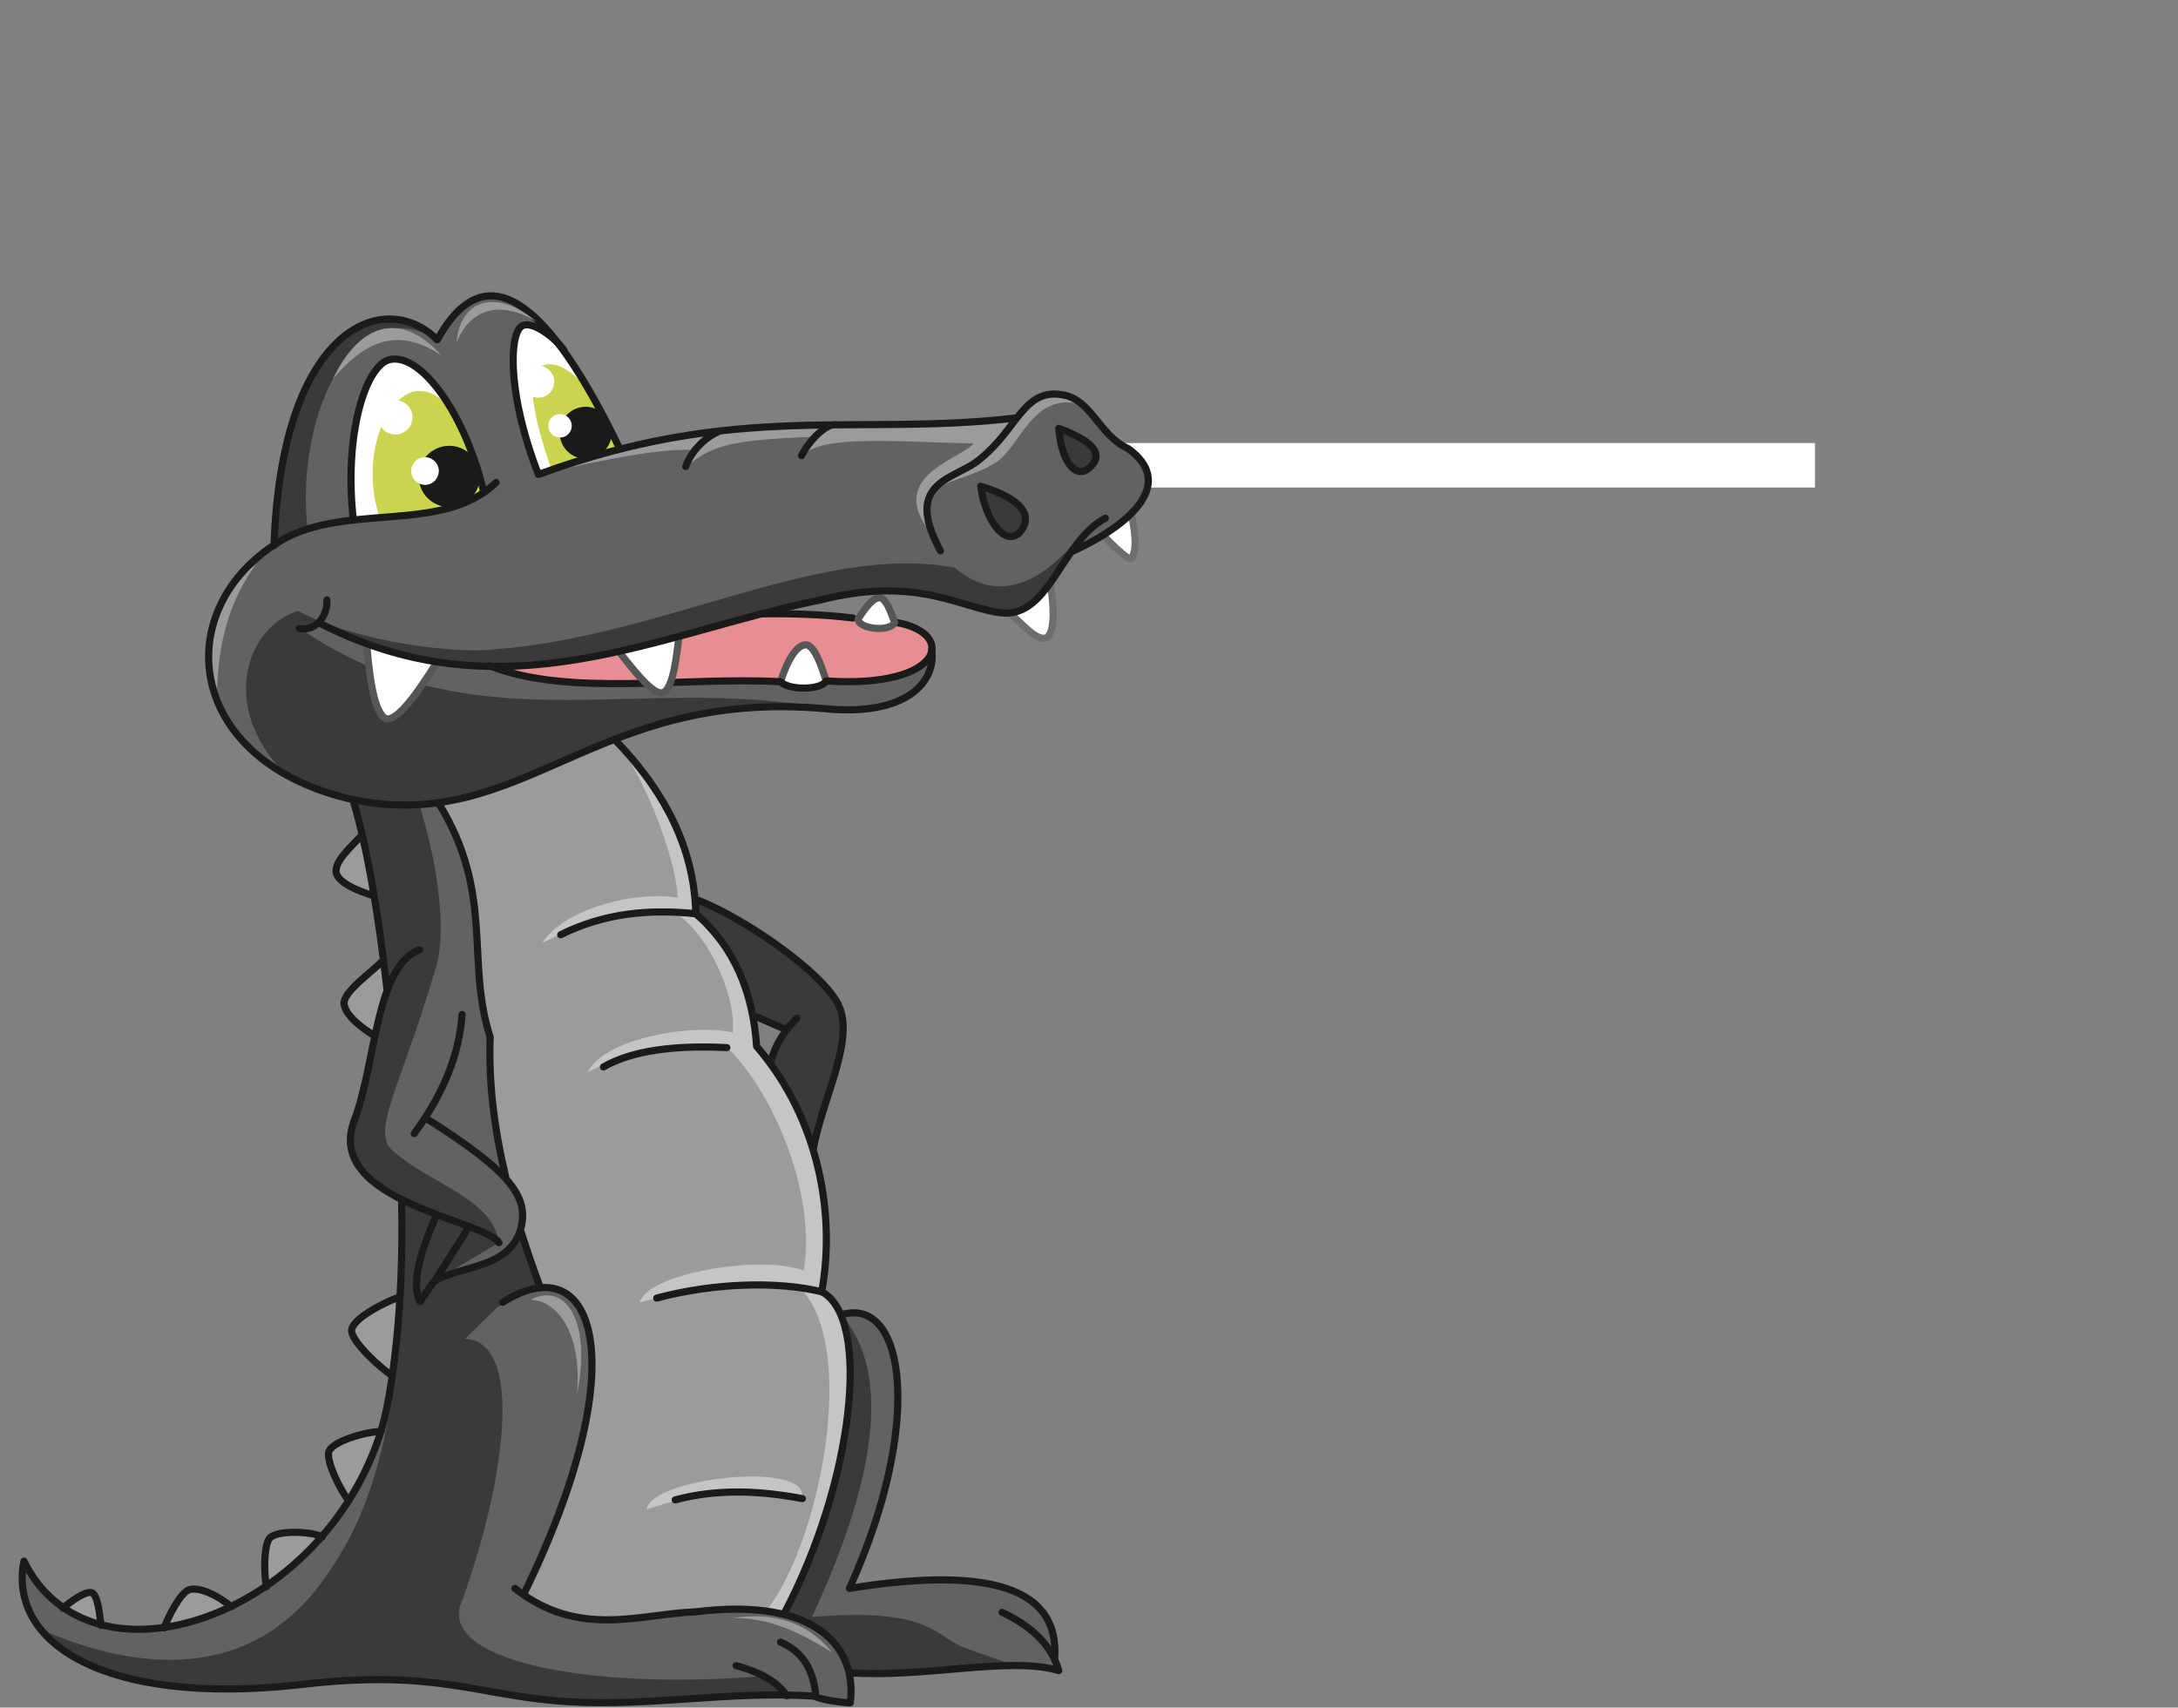 <?xml version="1.0" encoding="utf-8"?>
<!-- Generator: Adobe Illustrator 21.1.0, SVG Export Plug-In . SVG Version: 6.00 Build 0)  -->
<svg version="1.1" id="Layer_1" xmlns="http://www.w3.org/2000/svg" xmlns:xlink="http://www.w3.org/1999/xlink" x="0px" y="0px"
	 viewBox="0 0 519 407" style="enable-background:new 0 0 519 407;" xml:space="preserve">
<rect x="0" y="0" width="519" height="407" fill="#808080" stroke="none"/>
<style type="text/css">
	.st0{fill-rule:evenodd;clip-rule:evenodd;fill:#3B3A39;}
	.st1{fill-rule:evenodd;clip-rule:evenodd;fill:#626261;}
	.st2{fill-rule:evenodd;clip-rule:evenodd;fill:#C5C5C6;}
	.st3{fill-rule:evenodd;clip-rule:evenodd;fill:#9B9B9B;}
	.st4{fill-rule:evenodd;clip-rule:evenodd;fill:#FFFFFF;}
	.st5{fill-rule:evenodd;clip-rule:evenodd;fill:#CAD44E;}
	.st6{fill-rule:evenodd;clip-rule:evenodd;fill:#1A1A18;}
	.st7{fill:none;stroke:#6E6E6E;stroke-width:1.702;stroke-linecap:round;stroke-linejoin:round;stroke-miterlimit:22.926;}
	.st8{fill:none;stroke:#575656;stroke-width:1.702;stroke-linecap:round;stroke-linejoin:round;stroke-miterlimit:22.926;}
	.st9{fill-rule:evenodd;clip-rule:evenodd;fill:#F5B0B4;}
	.st10{fill-rule:evenodd;clip-rule:evenodd;fill:#E78E92;}
	.st11{fill:none;stroke:#1A1A18;stroke-width:1.702;stroke-linecap:round;stroke-linejoin:round;stroke-miterlimit:22.926;}
</style>
<path class="st0" d="M193.8,273.8l-10.1-20.5l3.9-7.8l-7.1-3.1l-14.6-24.6l-0.2-3.6c10.6,3.8,29.9,16.9,34.1,25
	C203.9,247.6,196.1,261.5,193.8,273.8z"/>
<path class="st1" d="M252.3,398.2l-11.7-1.2c-9.4,0.5-24.8,2.3-38.2,1.7l-15.5-13.9l13.6-71.3c19.3-3.7,16.1,34.2,2,65.2
	c31.9-5.3,50.2-1.4,49.4,17.6L252.3,398.2z"/>
<path class="st0" d="M240.8,396.6l-5.9,1.1c-12.7,1.2-23.8,1.7-37.2,1l-16.9-15.6l12.5-75.6c21.1,12.2,16.9,42,0.2,77.9
	c29.1-2.4,29.1,4.9,37,7.6L240.8,396.6z"/>
<path class="st2" d="M146.5,176.3c-17.4,3.7-28.5,9-39.1,8.6c-3.2,11-1.6,30,4,55.5c20.4,28,64,11,69.3,33.9l-1.6-1.1
	c-17.5,2.2-38.8,1.2-62.7-2c3,14.4,5.9,26.4,9.6,36.3c19.9-1.6,16,30.7-1.7,74.1c10.3,16.7,39.9-0.8,62.4,3.1
	c11.4-19.9,23.4-67.8,9-76.8c1.8-16.4,1.6-37.9-15.5-58.5c1.1-6.9-4.9-24.4-14.5-31.6C165.9,207,159.8,189.4,146.5,176.3z"/>
<path class="st3" d="M146.5,176.3c-17.4,3.7-32.9,8.8-43.5,8.4c-3.2,11,2.9,30.2,8.5,55.7l5.1,30.8c3,14.4,8.6,25.8,12.3,35.7
	c18-0.2,16.1,31.5-3.7,72.8c13.5,13.6,35,0.2,57.5,4.1c12.6-16.1,22-62.6,7.9-76.9c5.6-19-5.8-46.2-17.4-57.3
	c4.7-5-2.3-25.9-12.6-32.2C164.4,214.3,155.2,186.7,146.5,176.3z"/>
<path class="st3" d="M89.4,247l2.8-10.5l-0.8-7.6c-2.5,2.7-9.9,7.7-9.4,10.6C82.5,242.2,86.4,245.1,89.4,247z M93.5,327.9l1.8-18.7
	C79.5,316.1,81.8,317.8,93.5,327.9z M83.1,357.8l7.7-16.5c-3.5,0-12,2.4-12.5,5C77.9,348.8,81.1,355.3,83.1,357.8z M63.5,378.1
	l7.3-5.8l6-6.1c-2.9-1.4-11.1-1.6-12.6,0.4C62.8,368.5,62.8,375.2,63.5,378.1z M39.1,388l7.9-1.8l8.1-3.2c-2.6-2.4-7.6-4.9-10-4.1
	C42.9,379.8,40.2,385.2,39.1,388z M15,383.3l9.1,4.1c-0.4-2.7-0.8-7.4-2.3-7.8C20.3,379.2,16.7,381.8,15,383.3z M89.5,213.6
	l-2.9-14.9c-2.3,2.5-6.8,6.6-6.4,9.2C80.6,210.4,85.7,212.5,89.5,213.6z"/>
<path class="st1" d="M128.8,306.9c10.2-3.1,22.9,18.5-3.8,73.2c17.7,12.5,41.5-0.3,61.8,4.6c13.1,2.7,16.9,10.2,15.7,21.1l-1.9-0.9
	l-11.4-0.6c-27.7,0.7-49.5,5.7-85.9-3.1c-28.6-4.9-101.9,11.9-97.6-29c12.3,26.7,54.7,15.4,71.1-6c18.8-19.5,18.7-51.4,18.9-80
	l-8.3-12.9l4.9-37.5l-2.8-20.7l-5.3-24.5l20.3,0.7c11.9,16.5,7.7,39,12.3,55.8l0.7,16.8l3,16.5c3.9,4.4,4.9,8.9,3.1,13.6
	L128.8,306.9z"/>
<path class="st0" d="M118.9,296.2l-15.4,9.1c6.9-3.9,17.7-3.1,20.6-11.7l4.6,13.3l-10.1,4.6l-7.8,7.6c14.5,0.7,9.2,35-0.6,62.2
	c-6.9,14.1,28.6,21.7,71.8,18.2l5.4,4.6c-27.6-1.7-33.2,6.7-84.1-3c-30.1-5.2-69,13.2-93.6-12.7c13.4,5.7,48.2,18.5,69.4-14.8
	c16.6-24.5,16.4-59.1,16.6-87.7c-9.8-4.8-14.2-10.2-11.3-18.8l8.3-32.1l-3.3-19.9l-5.3-24.5l15.8,1.2c3.7,11.4,6.9,29.1,4,38.7
	c-8.9,30.4-16.3,40-9.5,44.4C102.6,282.1,117.6,285.9,118.9,296.2z"/>
<rect x="244.8" y="105.6" class="st4" width="187.7" height="10.6"/>
<path class="st1" d="M181.4,146.3c14.2-4.6,34.6-7.3,41.8-4.2c13.5,4.7,20.2,11.2,32.1-10.5c6.2-3.1,28.2-15.4,13.6-24.7l-6.1-4.9
	c-5.5-8.5-12.7-12.7-20.4-2.4c-21.7,4.9-53.3-2.4-94.6,7.4c-18.7-39.7-34.9-44.6-43.5-26c-12.8-12.6-37.3-3-38.9,49
	c-26.4,19.1-15.3,44.8,0.4,53.2l82.7-12.7l35.7-2c23.1,1.7,37.7,1.1,38.3-13.9c-2.6,7-11.9,9-25.6,7.7c-3.9,2.5-7.5,2.5-10.9,0.2
	c-23.1-1.3-49.2,4.2-69.3-3.8L181.4,146.3z"/>
<path class="st0" d="M73.3,126.1l-8,3.8c1.5-50.2,23.6-61.5,38.9-49C82.9,68.5,70.3,101.7,73.3,126.1z M205.1,141
	c12.2-2.6,15.3,1.3,24.3,2.7c13.5,4.7,16.4,1.7,25.9-12.1c3.2-8-10.7,18.2-27.8,3.7c-32.9-6.2-72,18-113.6,19.7
	c-11.1,0.1-30.6-2.8-42.9-9.4c-12.1,3.8-18.9,22.4-3.4,38.5c42.3,26.4,75.5-21.1,127.5-15.5c-44.3-7.8-82.5,9.3-123.6-18.8l5.4-1
	l15.2,6.1l12.2,2.8l12.4,1.1C145.9,158.8,175.6,147,205.1,141z"/>
<path class="st4" d="M84.2,124c11.7-1,21.8-1.4,31.1-6.6c-6.2-22.3-14.4-32.8-22.4-31.7C85,89.1,81.8,111.2,84.2,124z"/>
<path class="st4" d="M132.4,80.9l6.9,10.2l8.4,15.8l-19.5,6.2C119.1,82.5,120,71.4,132.4,80.9z"/>
<path class="st5" d="M131.4,111.9l16.3-5c-4.7-12.5-12.3-21.4-18-19.9C124.6,88.6,127.3,100,131.4,111.9z"/>
<path class="st5" d="M90.5,123.4l16.3-2.2l8.5-3.8c-4.9-17.7-9.7-25.6-17.1-24C90.5,96.3,86.2,110.8,90.5,123.4z"/>
<ellipse transform="matrix(0.953 -0.302 0.302 0.953 -29.312 37.644)" class="st6" cx="107.1" cy="113.6" rx="7.3" ry="7.3"/>
<ellipse transform="matrix(0.953 -0.302 0.302 0.953 -29.188 35.842)" class="st4" cx="101.3" cy="112.3" rx="3.3" ry="3.3"/>
<ellipse transform="matrix(0.953 -0.302 0.302 0.953 -25.625 33.089)" class="st4" cx="94.2" cy="99.5" rx="4.1" ry="4.1"/>
<ellipse transform="matrix(0.953 -0.302 0.302 0.953 -24.637 46.966)" class="st6" cx="139.6" cy="103.2" rx="6.2" ry="6.2"/>
<ellipse transform="matrix(0.953 -0.302 0.302 0.953 -24.434 45.079)" class="st4" cx="133.5" cy="101.5" rx="2.8" ry="2.8"/>
<path class="st4" d="M250.3,138.8c-3.8,5.7-6.9,7.7-9.7,7.2c2.6,2.2,6.4,6.9,8.8,5.9C251.1,150.8,251.4,146.4,250.3,138.8z"/>
<path class="st7" d="M240.6,146.1c2.6,2.2,6.4,6.9,8.8,5.9c1.7-1.2,2-5.5,0.9-13.2"/>
<path class="st4" d="M104.1,157.7l-16.7-4.3c0.7,9.5,2,16.5,4.5,17.9C94.2,171.9,98.5,166.8,104.1,157.7z"/>
<path class="st8" d="M87.4,153.4c0.7,9.5,2,16.5,4.5,17.9c2.4,0.7,6.6-4.5,12.3-13.6"/>
<path class="st4" d="M269.5,122.5l-6.6,5c1.7,1.8,5.7,5.8,6.6,5.6C270.6,131.6,270.8,128.3,269.5,122.5z"/>
<path class="st7" d="M262.9,127.6c1.7,1.8,5.7,5.8,6.6,5.6c1.2-1.5,1.4-4.8,0.1-10.6"/>
<path class="st9" d="M116.5,158.8c26.4,0.1,44.3-8.3,66.5-12.5l21.4,1.2c-0.4,3.3,7.6,3.9,8.7,0.9c15.1,2.4,11.8,15.9-16.3,14
	c-1.4,2.3-9,2.2-10.9,0.2C162.9,161.3,135.8,166.3,116.5,158.8z"/>
<path class="st10" d="M116.5,158.8c26.4,0.1,44.3-8.3,66.5-12.5l21.4,1.2c-0.4,3.3,7.6,3.9,8.7,0.9c15.1,2.4,11.8,15.9-16.3,14
	c-1.4,2.3-9,2.2-10.9,0.2C162.9,161.3,135.8,166.3,116.5,158.8z"/>
<path class="st4" d="M186,162.5c4.2,2.1,7.8,2.1,10.9-0.2c-1.5-4.9-3-8.4-4.7-8.7C190,153.5,187.7,157.1,186,162.5z"/>
<path class="st8" d="M196.9,162.4c-1.5-4.9-3-8.4-4.7-8.7c-2.2-0.2-4.5,3.4-6.2,8.8"/>
<path class="st2" d="M175.7,246.4c-8.3-2.7-31.2,0.4-35.7,9.2c6.9-3.8,23-8.2,33.2-5.9L175.7,246.4z M192.5,303.3
	c-9-4.6-37.8-0.2-40.1,7.1c16.7-4,31.7-5.7,43.5-2.6L192.5,303.3z M154.1,359.8c14.1-5.1,28.9-4.3,37-2.7
	C193.1,347.9,154.8,352.3,154.1,359.8z M162.3,214.1c-10.9-2.1-28.2,2.7-33.1,10.7c12.2-6.4,22.1-8.9,36.1-6.6L162.3,214.1z"/>
<path class="st11" d="M189.9,242.7c-2.8,2.7-5.3,6.4-6.3,10.7 M103.5,305.3l-3.4,4.9c-1.8-3.4-0.9-9.9,4-20.7 M100,226.4
	c-10.5,3.8-10.4,27.1-15.6,40.7c-7.2,19.2,30.8,23.6,34.5,29.1 M110.1,241.8c-0.6,8.9-4,18.3-11.4,28.4 M124.2,293.7
	c1.4,4.4,2.9,8.8,4.6,13.3 M104.5,191.4c13.4,21.7,6.4,37.5,12.3,55.8c-0.4,10.9,1,22,3.7,33.3 M65.3,130
	c1.8-52.2,26.4-61.5,38.9-49c11.7-21.2,26.6-9.1,43.5,26 M203.2,147.3c-6.5-0.8-13.7-1.1-21.8-1 M213.2,148.3
	c15.1,2.4,11.8,15.9-16.3,14c-1.4,2.3-9,2.2-10.9,0.2c-23.1-1.3-50.2,3.7-69.3-3.8 M180.4,242.4l7.1,3.1 M187.5,404.2
	c-2.1-3.2-6.2-5.6-12.1-7.2 M194.5,404.5c2.2,0.8,6.1,1.3,8.1,1.4c1.7-12.8-7.5-25.4-37-21.7c-12.8,0.4-27.6,6.5-42.9-5.6
	 M119.8,310.4c21.9-13.9,32,14.3,5,69.6 M101.3,266.4c20.9,13.2,25.4,19.3,22.4,27.7c-3.5,8.2-13.4,7.5-20.1,11.2
	c2.7-4.3,5.5-8.6,8.2-13 M77.9,143c0.2,4-2.8,7.6-6.6,6.8 M55.1,383c-2.6-2.4-7.6-4.9-10-4.1c-2.2,0.8-4.9,6.3-6,9.1 M76.8,366.3
	c-2.9-1.4-11.1-1.6-12.6,0.4c-1.4,1.9-1.3,8.6-0.7,11.5 M90.8,341.2c-3.5,0-12,2.4-12.5,5c-0.4,2.5,2.8,9,4.8,11.5 M95.3,309.1
	c-3.5,1.2-11.9,5.4-11.5,8.3c0.4,2.7,6.7,8.6,9.7,10.5 M91.4,228.8c-2.5,2.7-9.9,7.7-9.4,10.6c0.4,2.7,4.3,5.7,7.3,7.5 M86,199.3
	c-2.3,2.5-6.3,6-5.9,8.6c0.4,2.5,5.2,4.5,9,5.6 M24.1,387.4c-0.4-2.7-0.8-7.4-2.3-7.8c-1.5-0.4-5.1,2.2-6.8,3.7 M238.8,384.3
	c8.4,4,12,8.8,13.5,13.9c-11.5-3.5-32.1,1.8-50,0.5"/>
<path class="st3" d="M61,134.5c-6.4,8.8-9.1,18.8-9.3,31.1C47.8,153.3,50.7,142.2,61,134.5z M79.4,90.2c6.6-7.6,14.5-13.2,25.9-5.4
	C94.2,72.6,84.7,79,79.4,90.2z M108.8,81.7c2.4-6.5,8.8-11.1,19-5.1C117.8,68.4,109.5,71.8,108.8,81.7z M241.3,99.7
	c-28.4,4.4-67.3-3.8-112.9,13.4c17.8-4.2,31-6.4,37.3-5.8l-2.2,3.9c6-4.7,9.4-6.4,30.9-7.1l-3.3,4.5c5-5,21.8-3.3,41-2.9
	c-3.9,4.1-21.8,8.1-9.5,22.3c-5.4-14.4,5-11.9,14.3-17.5c6.4-3.7,8.8-17.3,20.8-14.1C251.9,90.9,247.5,94.4,241.3,99.7z
	 M174.4,385.7c8.3-0.3,16.1,3.2,23.9,8.2C192.2,386.3,183.9,384.2,174.4,385.7z M137.5,332.4c1.3-15.1-5-22.5-11.1-22.6
	C134.4,305.6,141.1,314.1,137.5,332.4z"/>
<path class="st4" d="M161.8,151.6l-14.4,3.6c2.8,3.5,8.1,10.6,10.5,9.9C160.5,164.4,161.3,155.6,161.8,151.6z"/>
<path class="st4" d="M204.5,147.5c-0.3,2.2,7.2,3.4,8.7,0.9c-1.2-3.4-2.2-5.7-3.5-5.9C208.4,142.3,206.6,144.2,204.5,147.5z"/>
<path class="st8" d="M204.5,147.5c-0.3,2.2,7.2,3.4,8.7,0.9c-1.2-3.4-2.2-5.7-3.5-5.9C208.4,142.3,206.6,144.2,204.5,147.5z"/>
<path class="st8" d="M147.4,155.2c2.8,3.5,8.1,10.6,10.5,9.9c2.6-0.8,3.4-9.5,3.9-13.5"/>
<ellipse transform="matrix(0.953 -0.302 0.302 0.953 -21.479 43.017)" class="st4" cx="128.3" cy="91" rx="3.8" ry="3.8"/>
<path class="st11" d="M191.2,357.2c-10.1-1.9-20.2-2.4-30.3,0.3 M195.8,307.9c-10.6-2.6-25.9-2.1-39.3,1.5 M165.8,217.8
	c-11.2-1.2-22-0.1-32.2,5 M173.2,249.7c-12.2-0.6-22.4,0.6-29.4,4.6 M165.6,214.3c10.6,3.8,29.9,16.9,34.1,25
	c4.2,8.3-3.6,22.2-5.9,34.5 M146.5,176.3c13.4,13.8,19,27.7,19.3,41.5c9.2,7.9,13.6,18.7,14.5,31.6c15.1,17.5,18.8,40.5,15.5,58.5
	c11.9,6.1,7.7,45.3-9,76.8 M95.7,286.2c0.6,25.4-2.3,46.3-4.9,54.9c-14.1,44.8-69.3,63.2-85.1,31c-3.8,19.5,19.2,34.5,65.3,29.5
	c33.1-4,42.9,2.7,64.4,4c20.1,1.2,38.5-2.7,59-1.3c-0.5-6.1-3-10.6-8.4-12.9 M84.1,190.6c3.4,11.2,6.1,27.4,8.1,45.1 M118.2,115
	c-13.1,12.8-37.2,4.1-52.9,14.9c-24.9,16.4-20.9,51.7,18.8,60.7c40.7,8.3,57.3-26.5,112.3-21.7c19.9,2,26.8-6.6,25.6-14.2 M84.2,124
	c-2.3-20.4,2.9-37,8.7-38.3c7.5-1.6,18,13,22.4,31.7 M128.3,113.1c-7.4-19-6.9-32.9-4.2-35.2c2.4-2,8.4,2.8,10.3,5.6 M128.3,113.1
	c47.7-17.5,76-9,114-13.5 M171.6,102.7c-3.6,1.5-6.9,4.8-8.2,8.5 M199,101.2c-2.5,0-6.3,4-8,7.4 M224.1,131.3
	c-9.3-17.1,4-16.9,9.7-22.1c8.7-7.1,10.2-16.7,19.4-15.1c6.9,1.1,8.7,9.7,15.6,12.8c11,7.9,1.9,17.6-13.6,24.7 M263.4,123.5
	c-10.9,5.8-13.4,25-26,22.4c-10.3-1.9-20-8.4-41.9-2.9c-38.6,7.8-75,27.9-118.8,5.8 M200.4,313.4c15.5-4.8,19.7,26.3,2,65.2
	c29.1-4.7,50.4-2.1,48.9,16.8"/>
<path class="st0" d="M233.7,115.9c9.7,2.9,12.9,7.1,9.1,11.2C239.1,130.2,234.7,123.5,233.7,115.9z M252.3,102.1
	c9.5,3.5,10.6,6.8,6.9,9.7C256.1,114,252.9,109.8,252.3,102.1z"/>
<path class="st11" d="M233.7,115.9c9.7,2.9,12.9,7.1,9.1,11.2C239.1,130.2,234.7,123.5,233.7,115.9z M252.3,102.1
	c9.5,3.5,10.6,6.8,6.9,9.7C256.1,114,252.9,109.8,252.3,102.1z"/>
</svg>
